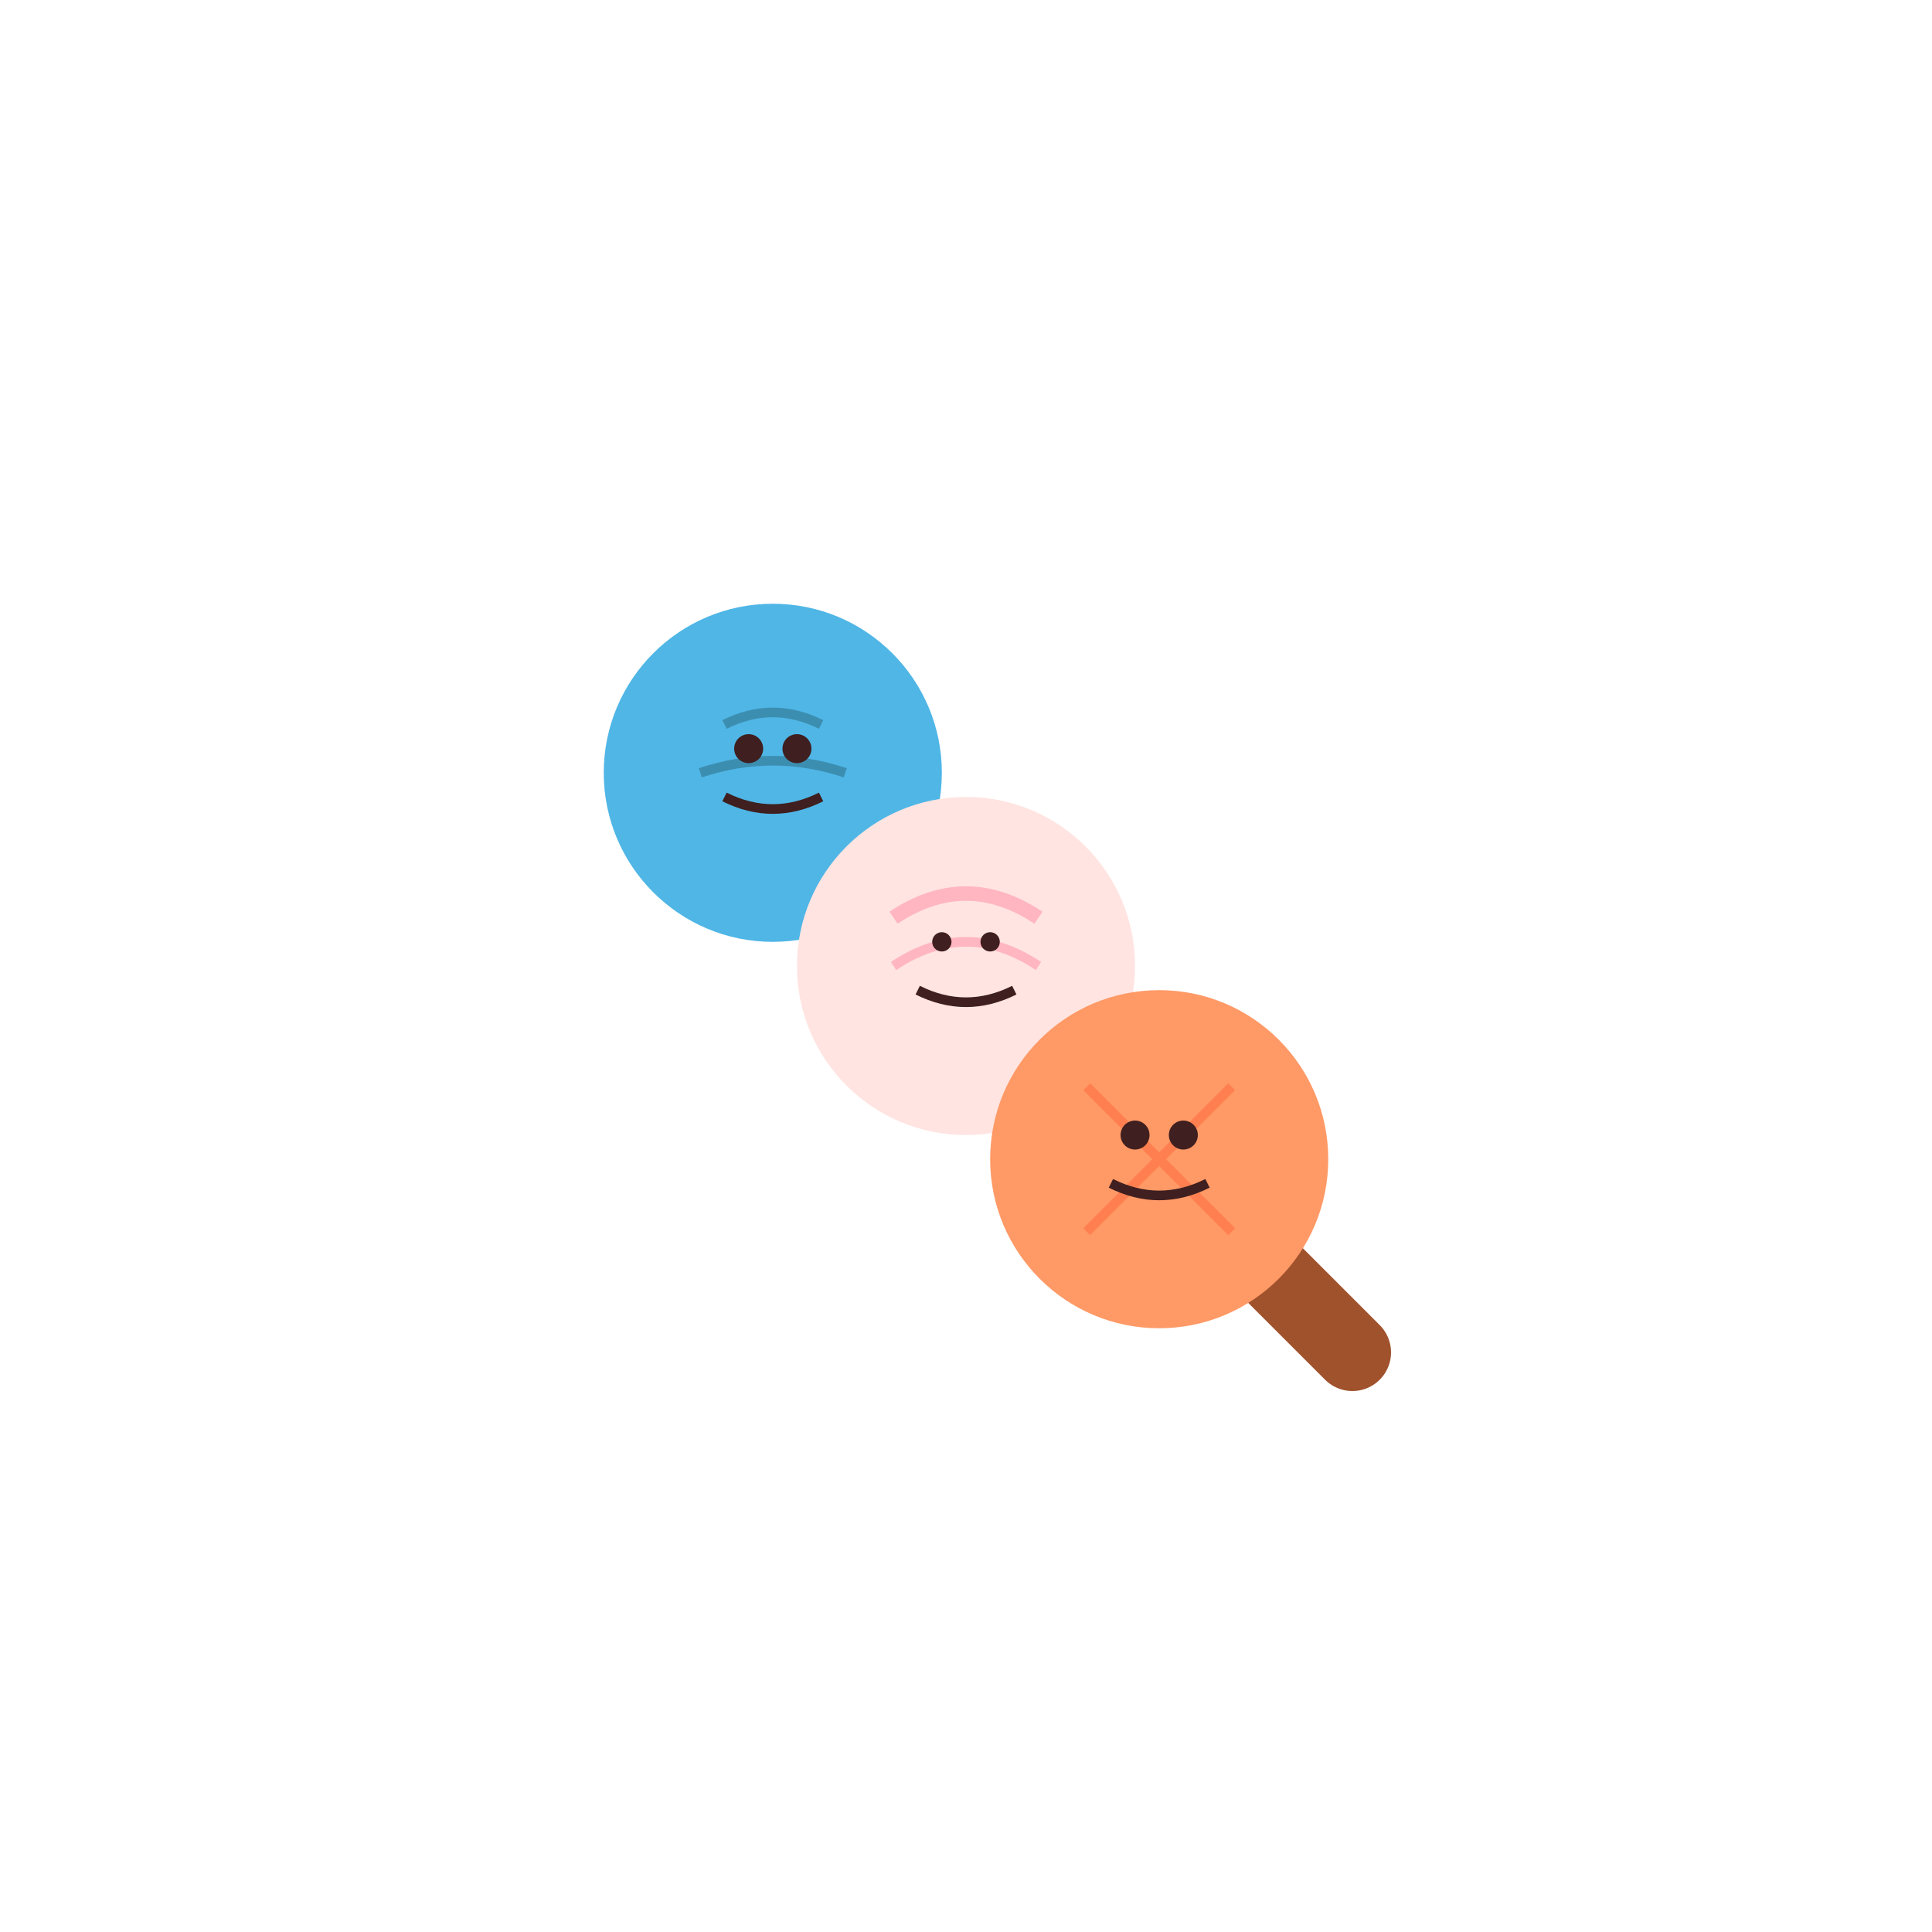 <?xml version="1.0" encoding="UTF-8"?>
<svg width="400" height="400" viewBox="0 0 400 400" fill="none" xmlns="http://www.w3.org/2000/svg">
    <!-- 대각선 막대와 손잡이 -->
    <path d="M160 160 L240 240" stroke="#A0522D" stroke-width="16" stroke-linecap="round"/>
    <path d="M240 240 L280 280" stroke="#A0522D" stroke-width="16" stroke-linecap="round"/>
    
    <!-- 상단 당고 (물고기) -->
    <circle cx="160" cy="160" r="35" fill="#4FB6E6"/>
    <!-- 물고기 비늘 -->
    <path d="M150 150 Q160 145 170 150" stroke="#3C8EB0" stroke-width="2"/>
    <path d="M145 160 Q160 155 175 160" stroke="#3C8EB0" stroke-width="2"/>
    <!-- 귀여운 표정 -->
    <path d="M150 165 Q160 170 170 165" stroke="#3F1F1F" stroke-width="2"/>
    <circle cx="155" cy="155" r="3" fill="#3F1F1F"/>
    <circle cx="165" cy="155" r="3" fill="#3F1F1F"/>

    <!-- 중간 당고 (조개) -->
    <circle cx="200" cy="200" r="35" fill="#FFE4E1"/>
    <!-- 조개 무늬 -->
    <path d="M185 190 Q200 180 215 190" stroke="#FFB6C1" stroke-width="3"/>
    <path d="M185 200 Q200 190 215 200" stroke="#FFB6C1" stroke-width="2"/>
    <!-- 행복한 표정 -->
    <path d="M190 205 Q200 210 210 205" stroke="#3F1F1F" stroke-width="2"/>
    <circle cx="195" cy="195" r="2" fill="#3F1F1F"/>
    <circle cx="205" cy="195" r="2" fill="#3F1F1F"/>

    <!-- 하단 당고 (불가사리) -->
    <circle cx="240" cy="240" r="35" fill="#FF9966"/>
    <!-- 불가사리 무늬 -->
    <path d="M225 225 L255 255" stroke="#FF7F50" stroke-width="2"/>
    <path d="M255 225 L225 255" stroke="#FF7F50" stroke-width="2"/>
    <!-- 즐거운 표정 -->
    <path d="M230 245 Q240 250 250 245" stroke="#3F1F1F" stroke-width="2"/>
    <circle cx="235" cy="235" r="3" fill="#3F1F1F"/>
    <circle cx="245" cy="235" r="3" fill="#3F1F1F"/>
</svg> 